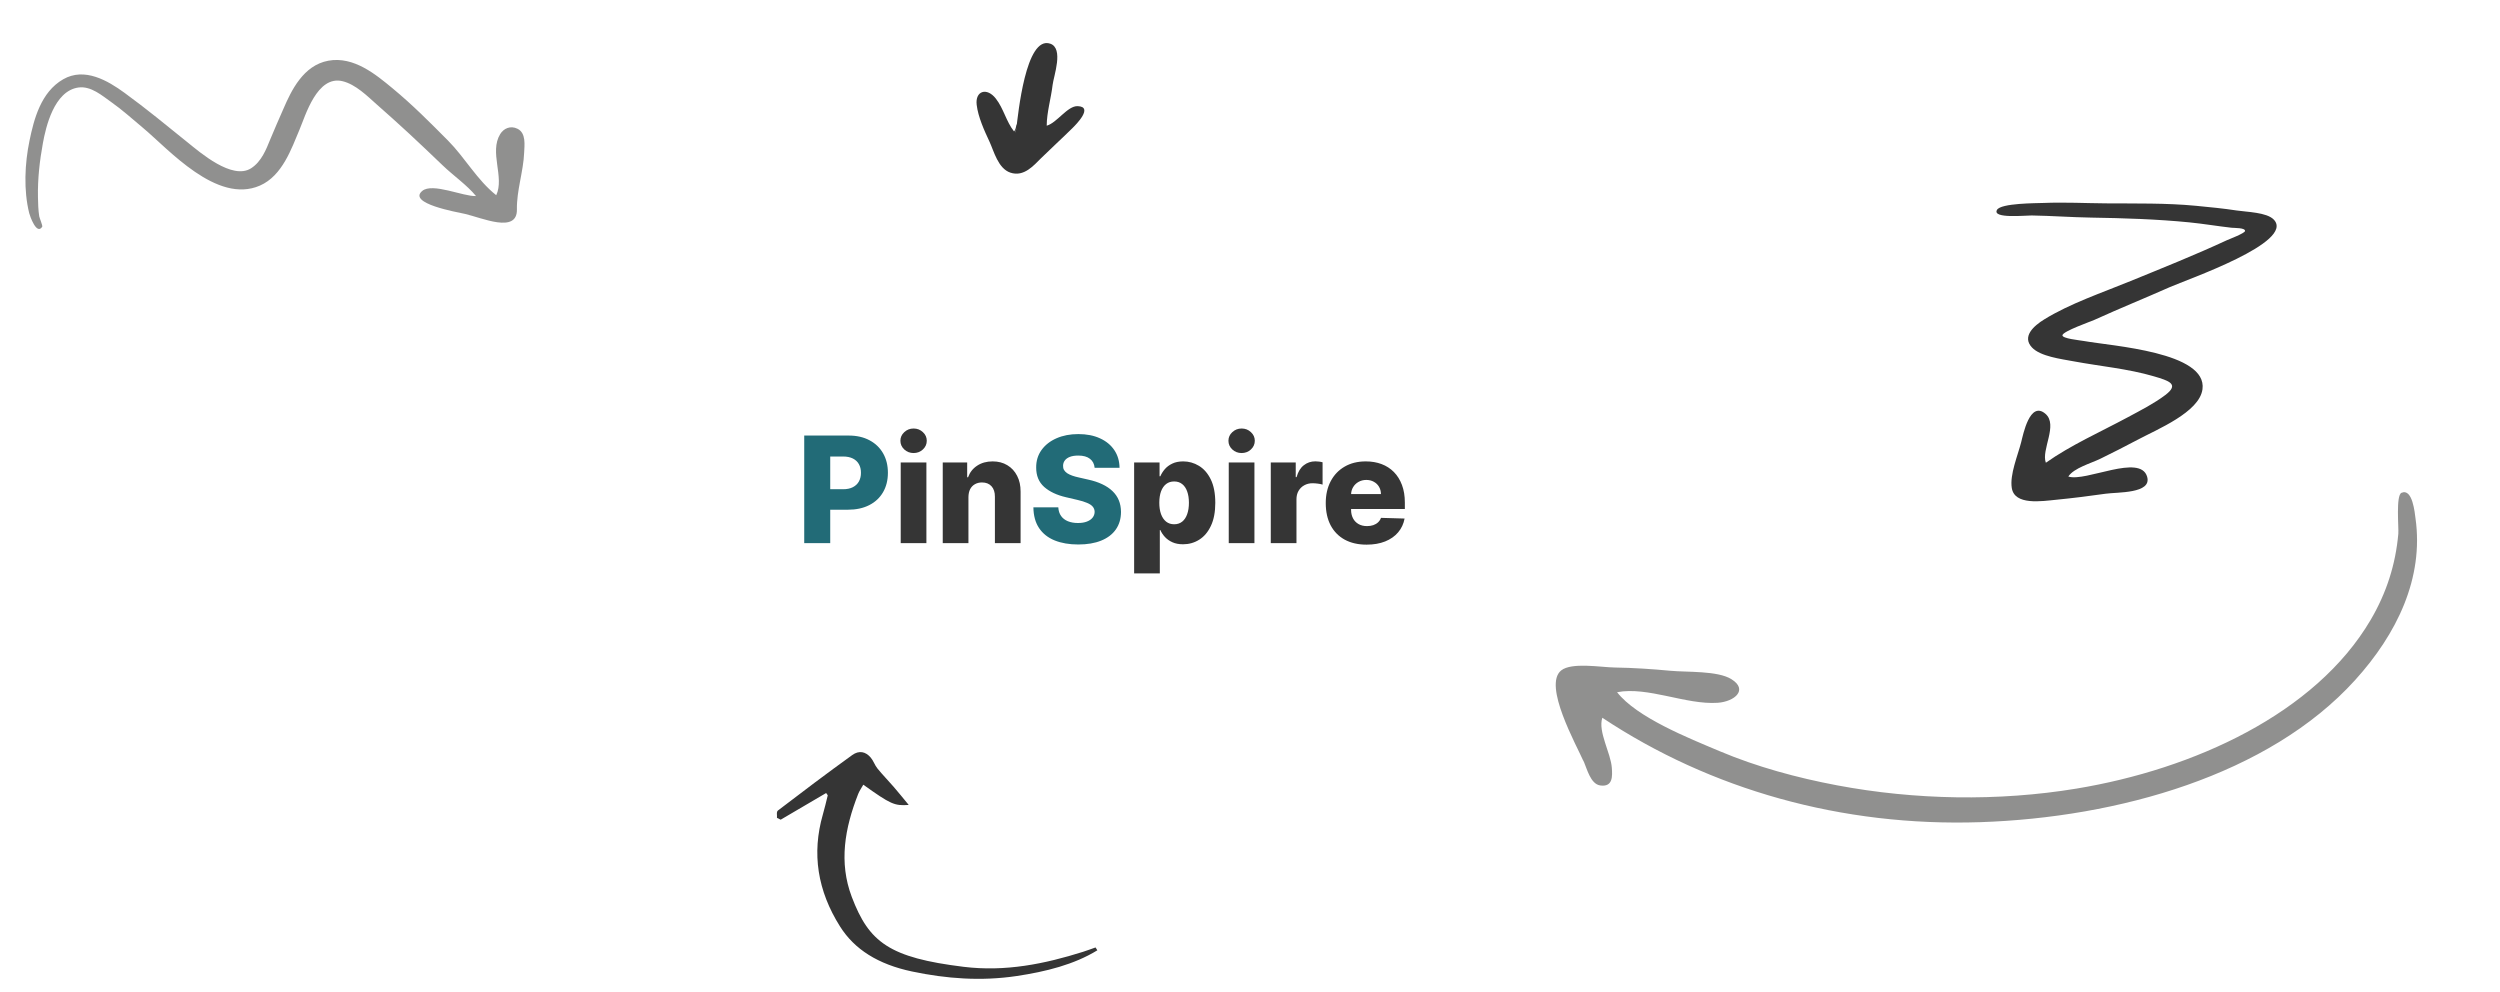<svg width="716" height="284" viewBox="0 0 716 284" fill="none" xmlns="http://www.w3.org/2000/svg">
<path d="M230.331 155.55V124.742H243.057C245.364 124.742 247.355 125.193 249.029 126.096C250.714 126.988 252.013 128.237 252.926 129.841C253.838 131.436 254.295 133.291 254.295 135.407C254.295 137.534 253.828 139.394 252.896 140.988C251.973 142.573 250.654 143.802 248.939 144.674C247.224 145.547 245.188 145.983 242.832 145.983H234.979V140.116H241.448C242.571 140.116 243.509 139.92 244.261 139.529C245.023 139.138 245.6 138.592 245.991 137.89C246.382 137.178 246.577 136.35 246.577 135.407C246.577 134.455 246.382 133.632 245.991 132.94C245.6 132.238 245.023 131.697 244.261 131.316C243.499 130.935 242.561 130.744 241.448 130.744H237.777V155.55H230.331ZM313.505 133.978C313.404 132.875 312.958 132.018 312.166 131.406C311.384 130.784 310.265 130.473 308.811 130.473C307.848 130.473 307.046 130.599 306.404 130.849C305.762 131.1 305.281 131.446 304.96 131.887C304.639 132.319 304.474 132.815 304.464 133.377C304.444 133.838 304.534 134.244 304.734 134.595C304.945 134.946 305.246 135.257 305.637 135.528C306.038 135.789 306.52 136.019 307.081 136.22C307.643 136.42 308.275 136.596 308.977 136.746L311.624 137.348C313.149 137.679 314.493 138.12 315.656 138.672C316.829 139.223 317.812 139.88 318.604 140.642C319.407 141.405 320.013 142.282 320.425 143.275C320.836 144.268 321.046 145.381 321.056 146.615C321.046 148.56 320.555 150.23 319.582 151.624C318.609 153.018 317.21 154.086 315.385 154.828C313.57 155.57 311.379 155.941 308.811 155.941C306.234 155.941 303.987 155.555 302.072 154.783C300.156 154.011 298.667 152.837 297.604 151.263C296.541 149.688 295.994 147.698 295.964 145.291H303.095C303.155 146.284 303.421 147.111 303.892 147.773C304.363 148.435 305.01 148.936 305.833 149.277C306.665 149.618 307.628 149.789 308.721 149.789C309.724 149.789 310.576 149.653 311.278 149.383C311.99 149.112 312.537 148.736 312.918 148.254C313.299 147.773 313.495 147.221 313.505 146.6C313.495 146.018 313.314 145.521 312.963 145.11C312.612 144.689 312.071 144.328 311.338 144.027C310.616 143.716 309.694 143.43 308.57 143.17L305.351 142.418C302.684 141.806 300.583 140.818 299.048 139.454C297.514 138.08 296.752 136.225 296.762 133.888C296.752 131.983 297.263 130.313 298.296 128.879C299.329 127.445 300.758 126.326 302.583 125.524C304.409 124.722 306.49 124.321 308.826 124.321C311.213 124.321 313.284 124.727 315.039 125.539C316.804 126.341 318.173 127.47 319.146 128.924C320.119 130.378 320.615 132.063 320.635 133.978H313.505Z" fill="#226B77"/>
<path d="M257.965 155.55V132.444H265.321V155.55H257.965ZM261.651 129.751C260.618 129.751 259.73 129.41 258.988 128.728C258.246 128.036 257.875 127.204 257.875 126.231C257.875 125.268 258.246 124.446 258.988 123.764C259.73 123.072 260.618 122.726 261.651 122.726C262.694 122.726 263.581 123.072 264.313 123.764C265.055 124.446 265.427 125.268 265.427 126.231C265.427 127.204 265.055 128.036 264.313 128.728C263.581 129.41 262.694 129.751 261.651 129.751ZM277.36 142.372V155.55H270.003V132.444H276.999V136.686H277.254C277.766 135.272 278.638 134.164 279.872 133.362C281.105 132.549 282.575 132.143 284.279 132.143C285.904 132.143 287.313 132.509 288.507 133.241C289.71 133.963 290.643 134.976 291.305 136.28C291.977 137.574 292.308 139.088 292.297 140.823V155.55H284.941V142.267C284.951 140.983 284.625 139.981 283.964 139.258C283.312 138.536 282.404 138.175 281.241 138.175C280.469 138.175 279.787 138.346 279.195 138.687C278.613 139.018 278.162 139.494 277.841 140.116C277.53 140.738 277.37 141.49 277.36 142.372ZM324.817 164.215V132.444H332.098V136.4H332.324C332.625 135.698 333.051 135.021 333.602 134.369C334.164 133.718 334.876 133.186 335.739 132.775C336.611 132.354 337.654 132.143 338.868 132.143C340.472 132.143 341.971 132.564 343.365 133.407C344.769 134.249 345.903 135.548 346.765 137.303C347.628 139.058 348.059 141.294 348.059 144.012C348.059 146.63 347.643 148.821 346.81 150.586C345.988 152.351 344.875 153.675 343.471 154.557C342.077 155.44 340.527 155.881 338.822 155.881C337.659 155.881 336.651 155.691 335.799 155.31C334.946 154.929 334.229 154.427 333.648 153.805C333.076 153.183 332.635 152.517 332.324 151.805H332.173V164.215H324.817ZM332.023 143.997C332.023 145.241 332.188 146.324 332.519 147.246C332.86 148.169 333.347 148.886 333.978 149.398C334.62 149.899 335.388 150.15 336.28 150.15C337.183 150.15 337.95 149.899 338.582 149.398C339.214 148.886 339.69 148.169 340.011 147.246C340.342 146.324 340.507 145.241 340.507 143.997C340.507 142.754 340.342 141.675 340.011 140.763C339.69 139.85 339.214 139.143 338.582 138.642C337.96 138.14 337.193 137.89 336.28 137.89C335.378 137.89 334.61 138.135 333.978 138.627C333.347 139.118 332.86 139.82 332.519 140.733C332.188 141.645 332.023 142.733 332.023 143.997ZM351.914 155.55V132.444H359.27V155.55H351.914ZM355.599 129.751C354.566 129.751 353.679 129.41 352.937 128.728C352.195 128.036 351.824 127.204 351.824 126.231C351.824 125.268 352.195 124.446 352.937 123.764C353.679 123.072 354.566 122.726 355.599 122.726C356.642 122.726 357.53 123.072 358.262 123.764C359.004 124.446 359.375 125.268 359.375 126.231C359.375 127.204 359.004 128.036 358.262 128.728C357.53 129.41 356.642 129.751 355.599 129.751ZM363.952 155.55V132.444H371.098V136.656H371.338C371.76 135.132 372.446 133.998 373.399 133.256C374.352 132.504 375.46 132.128 376.724 132.128C377.065 132.128 377.416 132.153 377.777 132.203C378.138 132.243 378.474 132.309 378.785 132.399V138.792C378.434 138.672 377.972 138.577 377.401 138.506C376.839 138.436 376.338 138.401 375.896 138.401C375.024 138.401 374.237 138.597 373.535 138.988C372.843 139.369 372.296 139.905 371.895 140.597C371.504 141.279 371.308 142.082 371.308 143.004V155.55H363.952ZM391.383 155.987C388.966 155.987 386.88 155.51 385.125 154.557C383.38 153.595 382.037 152.226 381.094 150.451C380.161 148.666 379.695 146.544 379.695 144.087C379.695 141.701 380.166 139.615 381.109 137.829C382.052 136.034 383.38 134.64 385.095 133.647C386.81 132.644 388.831 132.143 391.158 132.143C392.802 132.143 394.307 132.399 395.671 132.91C397.035 133.422 398.213 134.179 399.206 135.182C400.199 136.185 400.971 137.423 401.523 138.897C402.074 140.362 402.35 142.041 402.35 143.937V145.772H382.267V141.5H395.505C395.495 140.718 395.31 140.021 394.949 139.409C394.588 138.797 394.091 138.321 393.459 137.98C392.838 137.629 392.121 137.453 391.308 137.453C390.486 137.453 389.749 137.639 389.097 138.01C388.445 138.371 387.928 138.867 387.547 139.499C387.166 140.121 386.966 140.828 386.946 141.62V145.968C386.946 146.91 387.131 147.738 387.502 148.45C387.873 149.152 388.4 149.698 389.082 150.09C389.764 150.481 390.576 150.676 391.519 150.676C392.171 150.676 392.762 150.586 393.294 150.406C393.825 150.225 394.282 149.959 394.663 149.608C395.044 149.257 395.33 148.826 395.52 148.315L402.275 148.51C401.994 150.024 401.377 151.343 400.424 152.466C399.482 153.58 398.243 154.447 396.709 155.069C395.174 155.681 393.399 155.987 391.383 155.987Z" fill="#181818" fill-opacity="0.87"/>
<path opacity="0.5" d="M133.07 61.24C137.945 62.329 148.175 67.022 148.044 59.971C147.944 54.579 149.913 49.079 150.122 43.649C150.2 41.627 150.719 38.132 148.231 36.886C146.19 35.863 144.241 36.801 143.262 38.395C140.058 43.612 144.555 50.742 142.118 55.907C136.651 51.578 133.151 45.132 128.319 40.269C123.204 35.121 118.129 29.997 112.417 25.286C107.727 21.417 101.351 16.036 94.025 17.389C86.809 18.721 83.39 26.04 81.181 31.144C79.919 34.059 78.593 36.985 77.406 39.903C76.261 42.716 74.906 46.291 71.903 48.2C66.504 51.633 57.343 43.695 53.678 40.736C47.741 35.943 41.876 31.109 35.64 26.57C30.873 23.099 24.235 19.188 18.107 22.699C11.648 26.401 9.702 34.275 8.455 40.264C7.09 46.821 6.733 54.515 8.372 61.07C8.562 61.832 10.493 67.463 12.091 64.938C12.27 64.654 11.311 62.44 11.235 61.944C10.956 60.107 10.905 58.322 10.871 56.472C10.774 51.167 11.356 46.096 12.285 40.995C13.108 36.473 15.463 26.038 22.466 25.061C26.053 24.56 29.312 27.444 31.752 29.158C35.061 31.482 37.986 34.148 41.039 36.694C48.292 42.745 62.101 58.541 74.433 53.157C80.904 50.331 83.516 42.443 85.771 37.148C87.486 33.122 90.798 21.489 98.108 23.257C101.863 24.165 105.21 27.528 107.783 29.809C110.934 32.6 114.078 35.387 117.146 38.242C120.386 41.257 123.593 44.293 126.77 47.352C129.789 50.258 133.742 52.998 136.329 56.148C132.745 56.342 123.843 52.219 120.914 54.695C116.676 58.276 130.842 60.742 133.07 61.24Z" fill="#222221"/>
<path d="M314.283 272.165C307.6 276.268 299.536 278.28 291.152 279.535C281.015 281.052 271.054 280.313 261.207 278.234C251.474 276.179 244.731 271.909 240.59 265.348C234.127 255.107 232.459 244.438 235.659 233.298C236.18 231.484 236.609 229.657 237.056 227.833C237.084 227.718 236.903 227.579 236.604 227.123C232.219 229.696 227.904 232.228 223.588 234.76C223.233 234.584 222.878 234.408 222.522 234.231C222.603 233.511 222.286 232.524 222.825 232.112C229.822 226.764 236.865 221.445 244.079 216.249C246.026 214.846 247.921 215.228 249.396 216.998C250.195 217.956 250.511 219.124 251.296 220.09C252.767 221.899 254.452 223.616 255.991 225.397C257.394 227.021 258.723 228.679 260.259 230.534C256.14 230.829 255.104 230.341 247.247 224.737C246.696 225.723 246.119 226.534 245.784 227.391C241.957 237.165 240.183 246.95 243.954 256.887C248.885 269.88 254.681 274.274 275.977 276.896C287.94 278.369 299.211 276.063 310.17 272.603C311.387 272.219 312.564 271.769 313.76 271.349L314.283 272.165Z" fill="#181818" fill-opacity="0.87"/>
<path opacity="0.5" d="M453.631 218.271C454.538 220.16 455.513 224.537 458.289 224.95C462.037 225.508 461.777 222.108 461.63 219.927C461.341 215.636 457.605 209.569 458.905 205.562C489.94 226.16 527.476 236.789 567.118 235.47C606.547 234.158 649.798 222.017 674.467 194.817C686.541 181.505 694.198 165.515 691.805 148.488C691.6 147.027 690.986 139.766 687.795 141.136C686.132 141.849 687.03 151.166 686.88 152.85C686.101 161.602 683.545 169.74 678.921 177.593C663.165 204.349 628.348 220.305 594.63 225.866C572.293 229.55 548.466 229.124 526.148 224.92C514.629 222.75 503.112 219.612 492.535 215.15C483.614 211.387 468.767 205.485 463.134 198.253C471.871 196.54 482.931 201.91 491.958 201.279C496.739 200.945 500.781 197.572 495.881 194.519C491.909 192.045 483.174 192.557 478.409 192.109C473.091 191.609 467.785 191.256 462.436 191.174C458.513 191.113 450.123 189.618 447.129 192.01C441.833 196.241 451.493 213.364 453.631 218.271C452.739 216.223 454.58 220.246 453.631 218.271Z" fill="#222221"/>
<path d="M603.139 58.243C611.734 58.31 620.388 58.123 628.94 58.943C632.829 59.316 636.752 59.696 640.602 60.285C643.457 60.722 649.171 60.79 651.195 62.876C657.478 69.353 626.35 80.048 621.385 82.254C614.271 85.415 606.979 88.357 599.888 91.589C598.712 92.124 590.898 94.835 590.683 95.997C590.504 96.968 595.66 97.451 596.848 97.666C604.849 99.114 632.291 100.81 630.787 111.511C629.867 118.06 617.94 122.904 612.08 126.019C608.628 127.854 605.132 129.629 601.599 131.357C598.831 132.71 593.97 134.023 592.365 136.477C597.326 138.106 612.995 129.807 614.943 136.551C616.348 141.419 606.408 140.919 603.044 141.403C598.497 142.056 593.733 142.654 589.042 143.115C584.743 143.538 576.951 144.812 576.168 139.732C575.575 135.889 577.893 130.447 578.873 126.621C579.397 124.576 581.326 114.673 585.804 118.505C589.528 121.691 584.524 128.853 585.934 132.528C593.104 127.459 601.505 123.747 609.382 119.512C613.046 117.542 616.937 115.566 620.164 113.121C624.275 110.007 621.174 109.046 616.865 107.777C609.436 105.591 601.474 104.9 593.853 103.476C590.271 102.807 584.343 102.076 581.943 99.503C579.028 96.379 582.462 93.331 585.481 91.47C592.87 86.918 601.995 83.848 610.22 80.482C619.468 76.697 628.752 72.991 637.753 68.811C638.251 68.58 642.919 66.811 642.979 66.157C643.066 65.199 639.895 65.313 639.11 65.225C635.057 64.77 631.02 64.078 626.98 63.68C617.751 62.769 608.194 62.47 598.878 62.32C593.197 62.228 587.554 61.8 581.866 61.709C580.169 61.681 570.468 62.699 571.939 60.108C573.048 58.156 583.194 58.212 585.32 58.125C591.22 57.884 597.233 58.197 603.139 58.243Z" fill="#181818" fill-opacity="0.87"/>
<path d="M291.077 36.782C291.572 32.955 293.739 10.069 300.796 12.511C304.72 13.868 301.772 21.735 301.465 24.34C301.014 28.168 299.792 32.162 299.778 35.999C302.735 35.174 305.722 30.294 308.64 30.4C313.253 30.567 308.236 35.618 307.104 36.735C304.187 39.615 301.139 42.384 298.211 45.26C296.075 47.359 293.28 50.747 289.383 49.448C285.837 48.266 284.636 43.241 283.405 40.607C281.891 37.368 280.132 33.507 279.721 30.021C279.25 26.028 282.624 24.93 285.203 28.234C287.459 31.124 288.139 34.754 290.412 37.631C290.925 37.098 290.97 36.276 291.134 35.626C291.459 35.655 290.689 37.943 290.79 38.014C290.856 38.061 291.184 36.114 291.077 36.782C290.889 37.963 291.421 34.121 291.077 36.782Z" fill="#181818" fill-opacity="0.87"/>
</svg>
